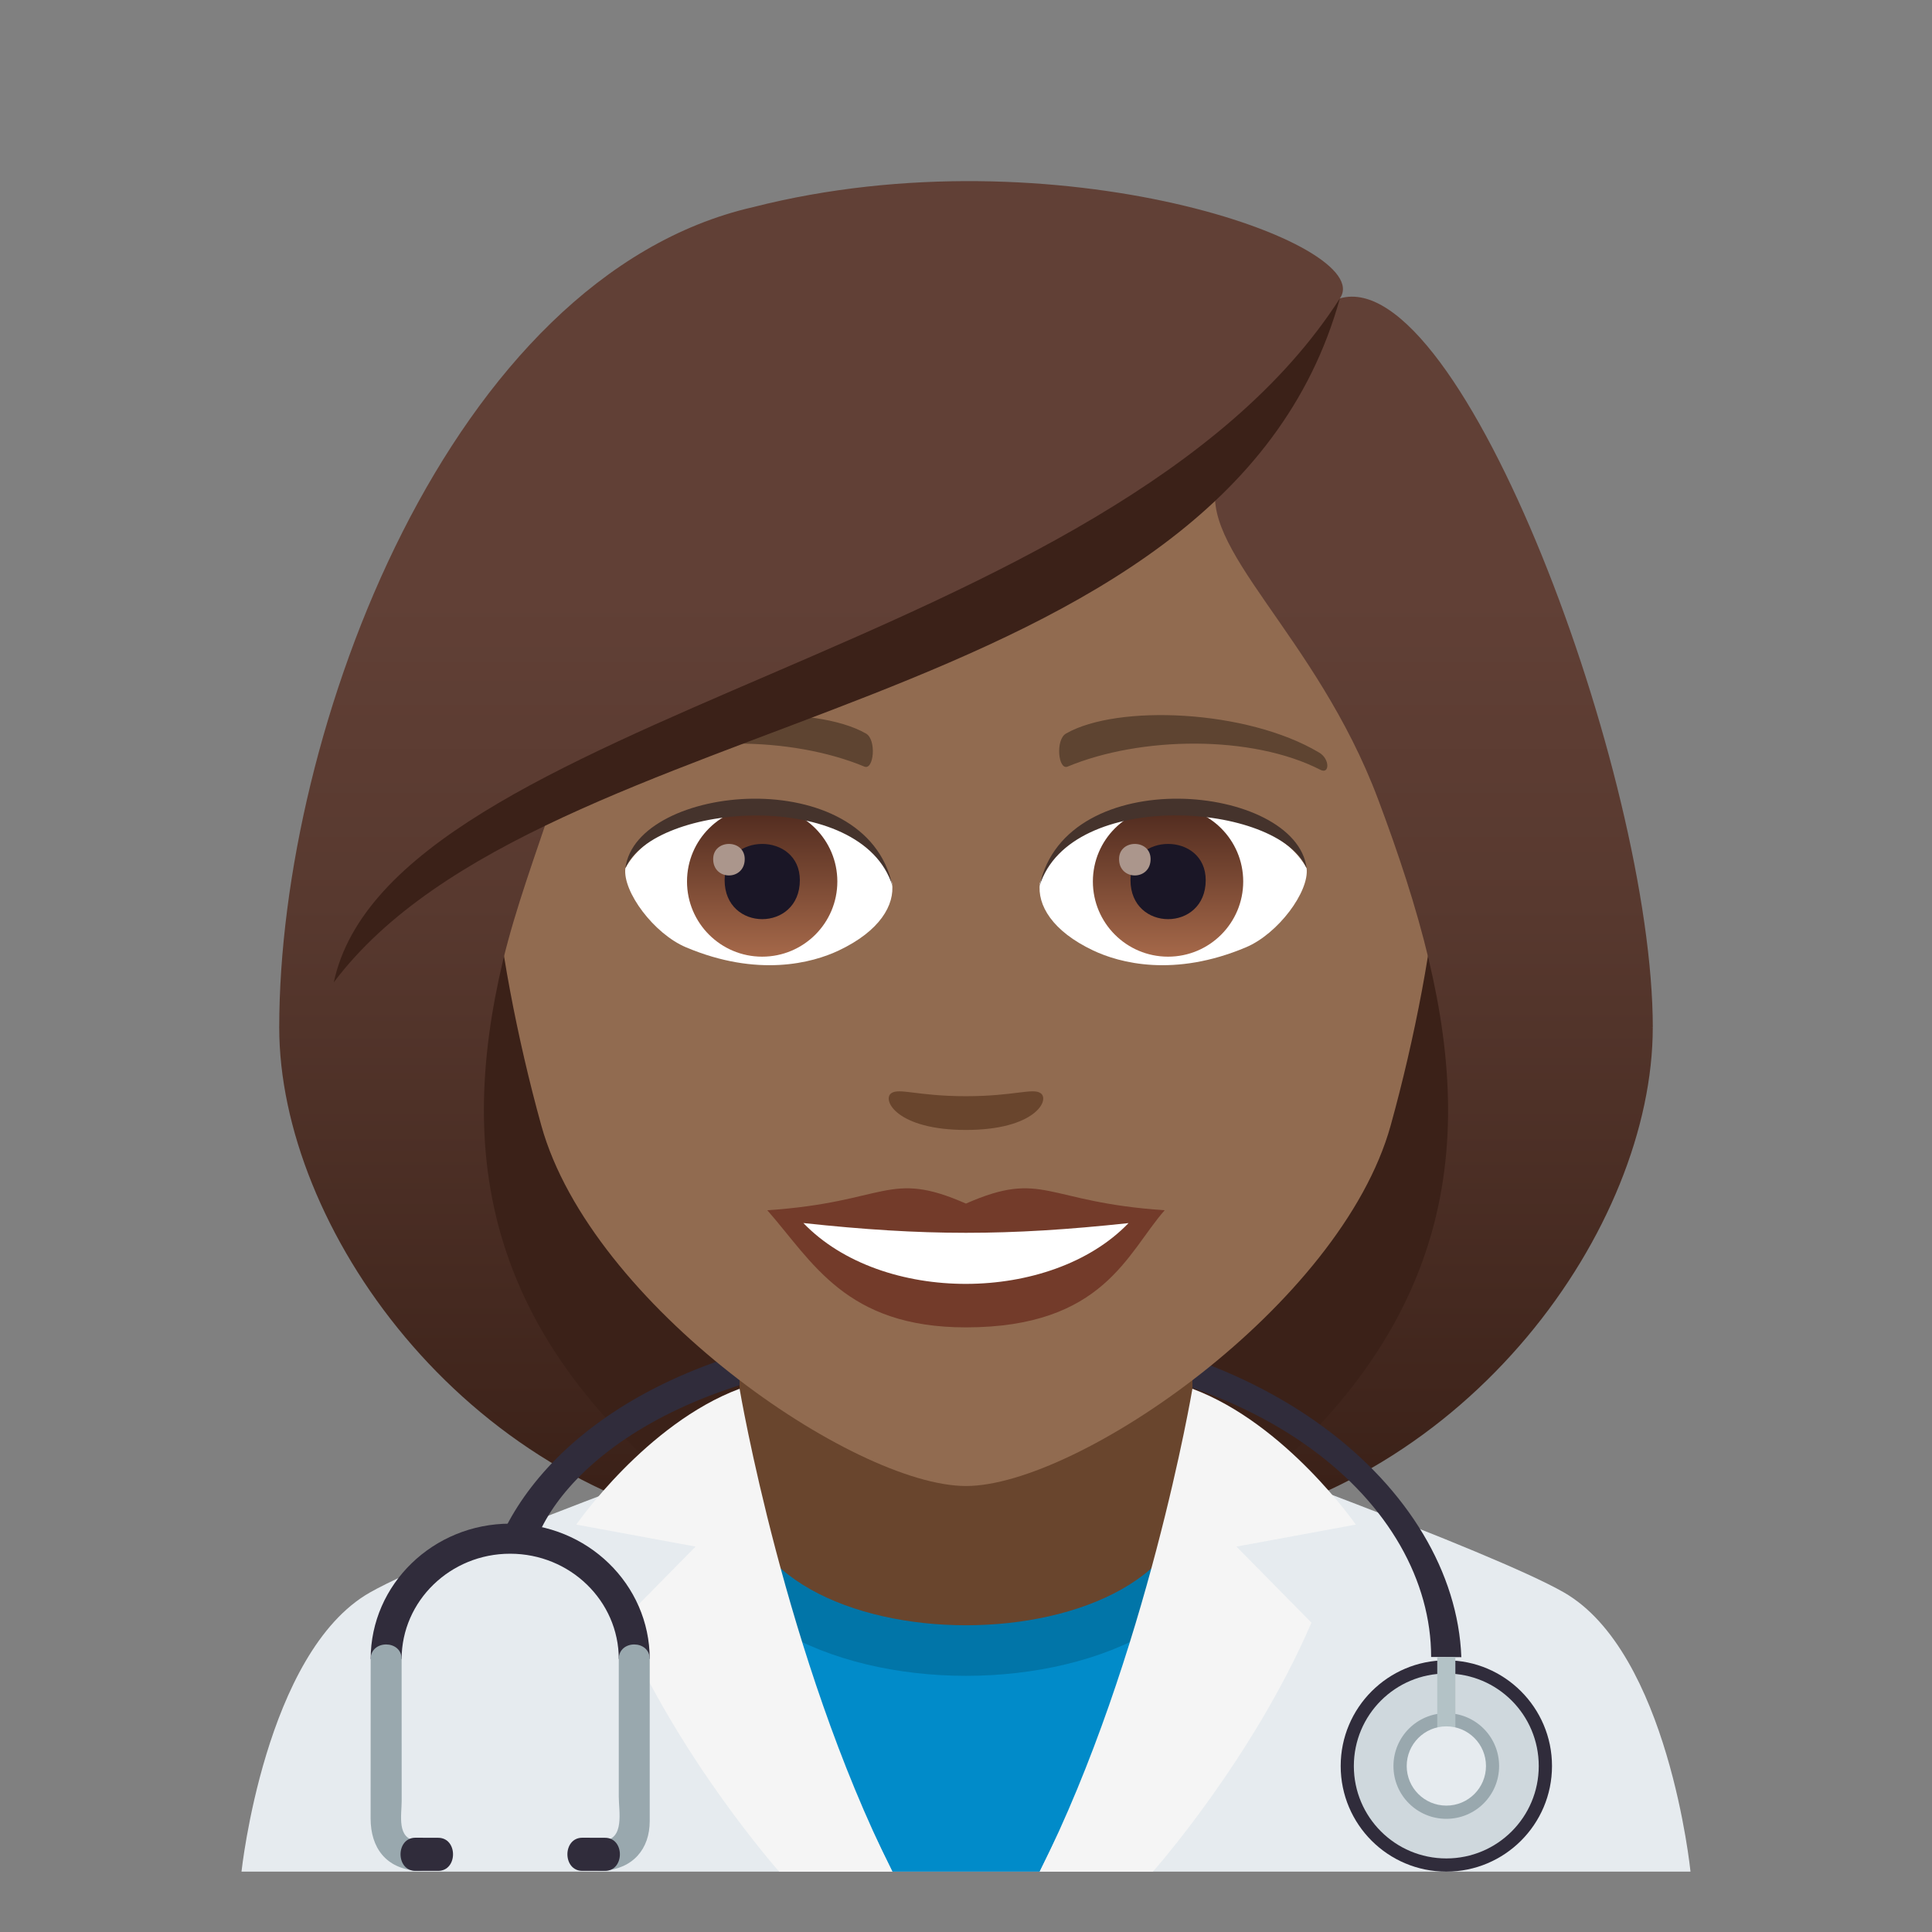 <?xml version="1.0" encoding="utf-8"?>
<!-- Generator: Adobe Illustrator 15.0.0, SVG Export Plug-In . SVG Version: 6.00 Build 0)  -->
<!DOCTYPE svg PUBLIC "-//W3C//DTD SVG 1.1//EN" "http://www.w3.org/Graphics/SVG/1.1/DTD/svg11.dtd">
<svg version="1.1" id="Layer_1" xmlns:x="http://ns.adobe.com/Extensibility/1.0/" xmlns:i="http://ns.adobe.com/AdobeIllustrator/10.0/" xmlns:graph="http://ns.adobe.com/Graphs/1.0/"
	 xmlns="http://www.w3.org/2000/svg" xmlns:xlink="http://www.w3.org/1999/xlink" xmlns:a="http://ns.adobe.com/AdobeSVGViewerExtensions/3.0/"
	 x="0px" y="0px" width="64px" height="64px" viewBox="0 0 64 64" enable-background="new 0 0 64 64" xml:space="preserve">
<rect x="0" y="0" width="64" height="64" fill="#808080" stroke="none"/>
<path fill="#3B2118" d="M39.582,50.742c15.168-6.066,13.65-20.476,13.65-20.476H10.766c0,0-1.516,14.41,13.648,20.476
	c0,0,3.035,0.759,7.584,0.759C36.549,51.501,39.582,50.742,39.582,50.742z"/>
<linearGradient id="SVGID_1_" gradientUnits="userSpaceOnUse" x1="47.166" y1="51.498" x2="47.166" y2="6.114">
	<stop  offset="0.05" style="stop-color:#3B2118"/>
	<stop  offset="0.112" style="stop-color:#40251C"/>
	<stop  offset="0.476" style="stop-color:#58392F"/>
	<stop  offset="0.7" style="stop-color:#614036"/>
	<a:midPointStop  offset="0.05" style="stop-color:#3B2118"/>
	<a:midPointStop  offset="0.4" style="stop-color:#3B2118"/>
	<a:midPointStop  offset="0.7" style="stop-color:#614036"/>
</linearGradient>
<path fill="url(#SVGID_1_)" d="M47.332,31.804c1.553,6.533,0.734,13-7.75,18.938c9.102-1.517,15.168-10.11,15.168-16.705
	L47.332,31.804z"/>
<linearGradient id="SVGID_2_" gradientUnits="userSpaceOnUse" x1="1763.98" y1="51.498" x2="1763.98" y2="6.114" gradientTransform="matrix(-1 0 0 1 1780.814 0)">
	<stop  offset="0.05" style="stop-color:#3B2118"/>
	<stop  offset="0.112" style="stop-color:#40251C"/>
	<stop  offset="0.476" style="stop-color:#58392F"/>
	<stop  offset="0.7" style="stop-color:#614036"/>
	<a:midPointStop  offset="0.05" style="stop-color:#3B2118"/>
	<a:midPointStop  offset="0.4" style="stop-color:#3B2118"/>
	<a:midPointStop  offset="0.7" style="stop-color:#614036"/>
</linearGradient>
<path fill="url(#SVGID_2_)" d="M16.666,31.804c-1.551,6.533-0.732,13,7.752,18.938C15.316,49.226,9.25,40.632,9.25,34.037
	L16.666,31.804z"/>
<path fill="#E6EBEF" d="M12.256,52.752c2.4-1.365,12.363-4.969,12.363-4.969h14.84c0,0,9.955,3.596,12.342,4.965
	C55.271,54.732,56,62,56,62H8C8,62,8.775,54.729,12.256,52.752z"/>
<path fill="#302C3B" d="M47.408,54.889c0-5.018-5.576-10.063-15.232-10.063s-13.826,4.023-14.514,6.503l-1.182-0.135
	c1.354-3.378,6.039-7.379,15.695-7.379s16.023,5.508,16.234,11.081L47.408,54.889z"/>
<path fill="#302C3B" d="M47.912,55c1.93,0,3.5,1.57,3.5,3.501c0,1.934-1.57,3.499-3.5,3.499c-1.934,0-3.5-1.565-3.5-3.499
	C44.412,56.57,45.979,55,47.912,55"/>
<path fill="#CFD8DD" d="M47.912,55.438c1.693,0,3.061,1.369,3.061,3.065c0,1.689-1.367,3.06-3.061,3.06s-3.064-1.37-3.064-3.06
	C44.848,56.808,46.219,55.438,47.912,55.438"/>
<path fill="#99A8AE" d="M47.912,56.751c0.967,0,1.748,0.783,1.748,1.752c0,0.967-0.781,1.748-1.748,1.748
	c-0.969,0-1.752-0.781-1.752-1.748C46.16,57.534,46.943,56.751,47.912,56.751"/>
<rect x="47.611" y="54.896" fill="#B3C2C6" width="0.6" height="2.442"/>
<path fill="#E6EBEF" d="M47.912,57.188c0.727,0,1.313,0.588,1.313,1.313s-0.586,1.312-1.313,1.312c-0.725,0-1.313-0.586-1.313-1.312
	S47.188,57.188,47.912,57.188"/>
<path fill="#018BC9" d="M34.441,62L41,48.602c0,0.001-2.742,5.369-9,5.369s-8.998-5.368-9-5.369L29.561,62H34.441z"/>
<path fill="#0175A8" d="M23,49.422c0,8.123,18,8.123,18,0l-1.543-0.535H24.5L23,49.422z"/>
<path fill="#69452D" d="M24.5,49.07c0,6.359,15,6.359,15,0c0-2.164,0-7.158,0-7.158h-15C24.5,41.912,24.5,46.906,24.5,49.07z"/>
<path fill="#F5F5F5" d="M38.191,62c0,0,3.299-3.709,5.252-8.248l-2.484-2.519l3.953-0.729c0,0-2.311-3.341-5.412-4.5
	c0,0-1.498,8.889-5.059,15.996H38.191z"/>
<path fill="#F5F5F5" d="M25.811,62c0,0-3.299-3.709-5.252-8.248l2.484-2.519l-3.953-0.729c0,0,2.311-3.341,5.41-4.5
	c0,0,1.5,8.889,5.061,15.996H25.811z"/>
<path fill="#302C3B" d="M21.523,54.957h-1.025c-0.002-1.924-1.613-3.488-3.598-3.488c-1.982-0.002-3.594,1.564-3.596,3.488h-1.025
	c0-2.473,2.072-4.484,4.621-4.484C19.451,50.471,21.523,52.484,21.523,54.957"/>
<path fill="#99A8AE" d="M12.279,54.957l-0.002,5.287c0.002,0.955,0.498,1.656,1.541,1.729c0.662,0.049,0.656-0.951-0.002-0.996
	c-0.686-0.049-0.51-0.852-0.51-1.318l-0.002-4.701C13.307,54.314,12.277,54.314,12.279,54.957"/>
<path fill="#99A8AE" d="M20.498,54.957v4.557c-0.002,0.479,0.205,1.412-0.514,1.463c-0.658,0.045-0.662,1.045,0,0.996
	c0.982-0.068,1.539-0.717,1.539-1.65v-5.365C21.523,54.314,20.498,54.314,20.498,54.957"/>
<path fill="#302C3B" d="M14.512,61.975h-0.75c-0.658,0-0.658-1.098,0-1.098l0.75,0.002C15.172,60.877,15.172,61.975,14.512,61.975z"
	/>
<path fill="#302C3B" d="M20.041,61.975h-0.748c-0.662,0-0.662-1.098-0.002-1.098l0.75,0.002
	C20.699,60.877,20.699,61.975,20.041,61.975z"/>
<path fill="#916B50" d="M32,8.276c-11.006,0-16.307,8.962-15.645,20.485c0.137,2.315,0.781,5.657,1.576,8.52
	C19.582,43.232,28.291,49.226,32,49.226c3.707,0,12.416-5.993,14.068-11.944c0.795-2.863,1.439-6.205,1.574-8.52
	C48.305,17.238,43.006,8.276,32,8.276z"/>
<path fill="#733B2A" d="M31.998,39.87c-2.578-1.134-2.6-0.045-6.58,0.221c1.494,1.698,2.594,3.88,6.578,3.88
	c4.574,0,5.348-2.479,6.586-3.88C34.596,39.825,34.58,38.736,31.998,39.87z"/>
<path fill="#FFFFFF" d="M26.613,40.515c2.6,2.705,8.205,2.669,10.771,0.002C33.383,40.946,30.615,40.946,26.613,40.515z"/>
<path fill="#5E4431" d="M43.693,24.927c-2.391-1.425-6.68-1.601-8.377-0.629c-0.359,0.196-0.264,1.226,0.049,1.097
	c2.42-1.008,6.107-1.058,8.379,0.108C44.049,25.657,44.057,25.134,43.693,24.927z"/>
<path fill="#5E4431" d="M20.305,24.927c2.391-1.425,6.678-1.601,8.379-0.629c0.359,0.196,0.264,1.226-0.049,1.097
	c-2.422-1.008-6.105-1.06-8.381,0.108C19.949,25.657,19.943,25.134,20.305,24.927z"/>
<path fill="#69452D" d="M34.473,36.214c-0.262-0.184-0.877,0.099-2.475,0.099s-2.211-0.282-2.473-0.099
	c-0.314,0.221,0.184,1.217,2.473,1.217S34.789,36.436,34.473,36.214z"/>
<path id="Path_2537_" fill="#FFFFFF" d="M29.551,29.25c0.094,0.727-0.4,1.591-1.77,2.238c-0.869,0.411-2.678,0.896-5.055-0.107
	c-1.066-0.448-2.104-1.847-2.01-2.62C22.004,26.333,28.346,25.977,29.551,29.25z"/>
<linearGradient id="Oval_1_" gradientUnits="userSpaceOnUse" x1="-424.58" y1="477.44" x2="-424.58" y2="478.199" gradientTransform="matrix(6.57 0 0 -6.57 2814.78 3168.528)">
	<stop  offset="0" style="stop-color:#A6694A"/>
	<stop  offset="1" style="stop-color:#4F2A1E"/>
	<a:midPointStop  offset="0" style="stop-color:#A6694A"/>
	<a:midPointStop  offset="0.5" style="stop-color:#A6694A"/>
	<a:midPointStop  offset="1" style="stop-color:#4F2A1E"/>
</linearGradient>
<circle id="Oval_388_" fill="url(#Oval_1_)" cx="25.248" cy="29.201" r="2.49"/>
<path id="Path_2536_" fill="#1A1626" d="M24.004,29.156c0,1.723,2.492,1.723,2.492,0C26.496,27.556,24.004,27.556,24.004,29.156z"/>
<path id="Path_2535_" fill="#AB968C" d="M23.625,28.458c0,0.723,1.045,0.723,1.045,0C24.67,27.789,23.625,27.789,23.625,28.458z"/>
<path id="Path_2534_" fill="#45332C" d="M29.563,29.346c-1.012-3.251-7.908-2.771-8.846-0.585
	C21.064,25.962,28.701,25.223,29.563,29.346z"/>
<path id="Path_2533_" fill="#FFFFFF" d="M34.447,29.25c-0.092,0.727,0.402,1.591,1.771,2.238c0.869,0.411,2.678,0.896,5.055-0.107
	c1.066-0.448,2.104-1.847,2.01-2.62C41.996,26.333,35.654,25.977,34.447,29.25z"/>
<linearGradient id="Oval_2_" gradientUnits="userSpaceOnUse" x1="-425.232" y1="477.44" x2="-425.232" y2="478.199" gradientTransform="matrix(6.57 0 0 -6.57 2832.511 3168.528)">
	<stop  offset="0" style="stop-color:#A6694A"/>
	<stop  offset="1" style="stop-color:#4F2A1E"/>
	<a:midPointStop  offset="0" style="stop-color:#A6694A"/>
	<a:midPointStop  offset="0.5" style="stop-color:#A6694A"/>
	<a:midPointStop  offset="1" style="stop-color:#4F2A1E"/>
</linearGradient>
<circle id="Oval_387_" fill="url(#Oval_2_)" cx="38.693" cy="29.201" r="2.49"/>
<path id="Path_2532_" fill="#1A1626" d="M37.449,29.156c0,1.723,2.492,1.723,2.492,0C39.941,27.556,37.449,27.556,37.449,29.156z"/>
<path id="Path_2531_" fill="#AB968C" d="M37.07,28.458c0,0.723,1.045,0.723,1.045,0C38.115,27.789,37.07,27.789,37.07,28.458z"/>
<path id="Path_2530_" fill="#45332C" d="M34.438,29.346c1.01-3.249,7.902-2.784,8.846-0.585
	C42.934,25.962,35.299,25.223,34.438,29.346z"/>
<linearGradient id="SVGID_3_" gradientUnits="userSpaceOnUse" x1="32.001" y1="51.497" x2="32.001" y2="6.113">
	<stop  offset="0.05" style="stop-color:#3B2118"/>
	<stop  offset="0.112" style="stop-color:#40251C"/>
	<stop  offset="0.476" style="stop-color:#58392F"/>
	<stop  offset="0.7" style="stop-color:#614036"/>
	<a:midPointStop  offset="0.05" style="stop-color:#3B2118"/>
	<a:midPointStop  offset="0.4" style="stop-color:#3B2118"/>
	<a:midPointStop  offset="0.7" style="stop-color:#614036"/>
</linearGradient>
<path fill="url(#SVGID_3_)" d="M44.385,9.884c1.258-1.794-9.387-5.582-19.438-3.023C14.908,9.16,9.25,24.201,9.25,34.037
	c0.898,0.713,6.396-1.064,7.416-2.233c0.416-1.721,1.072-3.492,1.684-5.328c7.539-4.365,16.07-5.393,21.992-10.617
	c-0.76,2.275,3.256,5.145,5.309,10.617c0.666,1.775,1.26,3.554,1.682,5.328c1.674,1.542,5.014,2.268,7.418,2.233
	C54.75,25.717,48.408,8.723,44.385,9.884z"/>
<path fill="#3B2118" d="M11.057,32.542c6.945-9.247,29.439-8.62,33.328-22.657C36.834,21.666,12.955,23.653,11.057,32.542z"/>
</svg>

